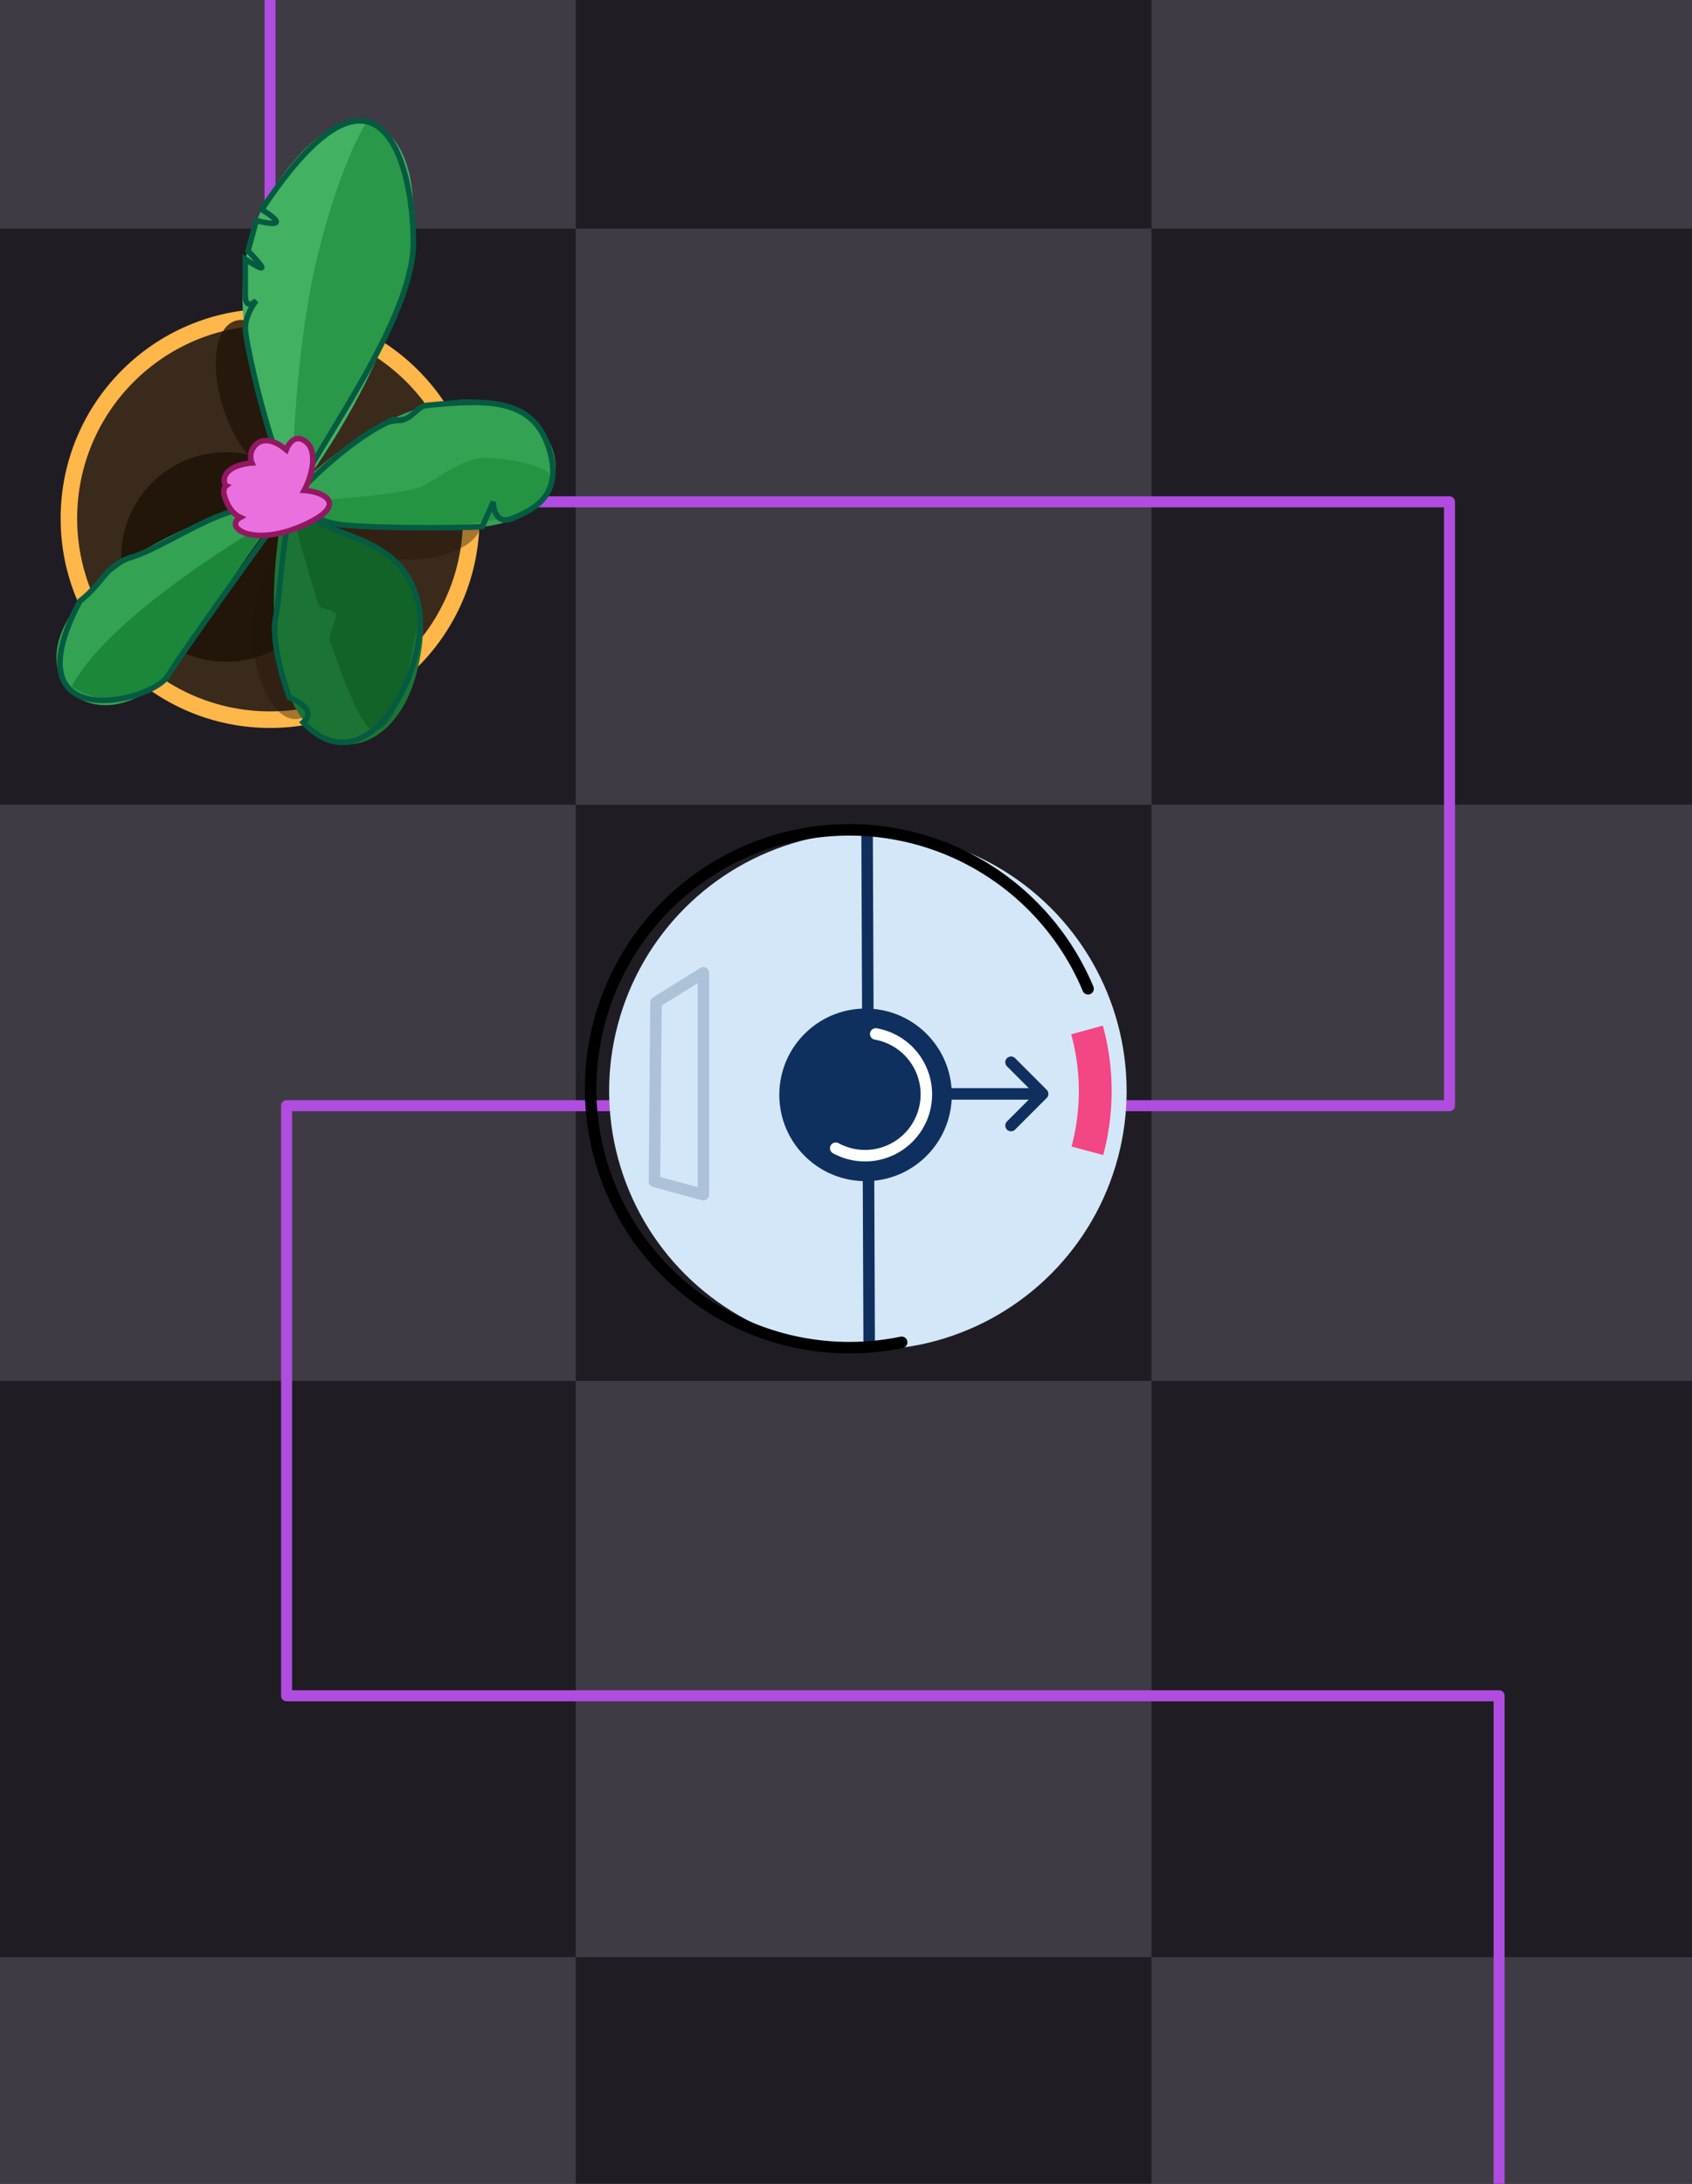 <svg width="307" height="396" viewBox="0 0 307 396" fill="none" xmlns="http://www.w3.org/2000/svg"><rect x="0" y="0" width="307" height="396" fill="#333333" stroke="none"/><g clip-path="url(#clip0_3_6212)"><path fill="#3E3B44" d="M0-63h104.472V41.472H0z"/><path fill="#1F1D23" d="M0 41.472h104.472v104.472H0z"/><path fill="#3E3B44" d="M0 145.943h104.472v104.472H0z"/><path fill="#1F1D23" d="M0 250.416h104.472v104.472H0z"/><path fill="#3E3B44" d="M0 354.888h104.472V459.36H0z"/><path fill="#1F1D23" d="M104.472-63h104.472V41.472H104.472z"/><path fill="#3E3B44" d="M104.472 41.472h104.472v104.472H104.472z"/><path fill="#1F1D23" d="M104.472 145.943h104.472v104.472H104.472z"/><path fill="#3E3B44" d="M104.472 250.416h104.472v104.472H104.472z"/><path fill="#1F1D23" d="M104.472 354.888h104.472V459.36H104.472z"/><path fill="#3E3B44" d="M208.944-63h104.472V41.472H208.944z"/><path fill="#1F1D23" d="M208.944 41.472h104.472v104.472H208.944z"/><path fill="#3E3B44" d="M208.944 145.943h104.472v104.472H208.944z"/><path fill="#1F1D23" d="M208.944 250.416h104.472v104.472H208.944z"/><path fill="#3E3B44" d="M208.944 354.888h104.472V459.36H208.944z"/><path d="M272 451V307.5H52v-107h211V91H49V-23.5" stroke="#B04CDF" stroke-width="2" stroke-linecap="round" stroke-linejoin="round"/><circle cx="49" cy="94" r="36.5" fill="#3A2A1B" stroke="#FFB74A" stroke-width="3"/><circle cx="41" cy="101" r="19" fill="#22150A"/><ellipse opacity=".8" cx="47.194" cy="71.964" rx="7" ry="14.5" transform="rotate(-18.277 47.194 71.964)" fill="#22150A"/><ellipse opacity=".4" cx="52.905" cy="115.914" rx="7" ry="14.5" transform="rotate(-3.633 52.905 115.914)" fill="#22150A"/><ellipse opacity=".4" cx="72.73" cy="94.493" rx="7" ry="14.5" transform="rotate(91.957 72.73 94.493)" fill="#22150A"/><path d="M52.055 92c-5.937-24.772-15.833-44.236 2.474-64.143C72.835 7.951 90.646 41.128 52.055 92z" fill="#43B162"/><path d="M51.416 91.375c14.516 7.425 29.89 9.77 24.039 31.133-5.852 21.364-32.776 17.998-24.039-31.133z" fill="#1C7434"/><path d="M51.518 90.629c42.47-42.887 67.114 3.442 33.758 5.111-26.684 1.336-33.623-2.851-33.758-5.111z" fill="#33A252"/><path d="M77 88c-2.8 1.6-17.167 2.667-24 3 .167.667.7 2.1 1.5 2.5 1 .5 8.5 2 15.5 2.5s18-1.5 22-2 6.5-3.5 8-6.5S91.5 83 88 83s-7.5 3-11 5z" fill="#249443"/><path d="M51.609 89.413C-17 109 16.473 145.931 33.999 117.502c14.022-22.743 19.526-26.883 17.61-28.089z" fill="#33A252"/><path d="M13 124.5c5.6-10.8 26.333-24.5 36-30-6.167 9.5-18.9 28.8-20.5 30-2 1.5-10 4-15.5 0z" fill="#1C863A"/><path d="M74.5 46.502c2-14.5-5-24-7.5-24.5-1.19-.237-7.442 13.714-10.5 29.498C53.135 68.866 53 88.24 53 88.501c6.667-10 19.9-30.399 21.5-41.999z" fill="#299848"/><path d="M53 93c3.5 1 3 2 9 3.5s15.5 8 14 15.5-3.5 20-8 20.5c-1.936.215-5.116-7.369-8.186-16.5-.165-.491.21-1.359.588-2.232L61 111.5c-.373-1.157-2.917-.828-3.28-2A409.182 409.182 0 0153 93z" fill="#116328"/><path d="M53.5 90c6.5 4 2.5 3.998 7.5 4.998 4 .8 21.5.834 26.5.5l2-4.5c0 1.5.7 4.2 3.5 3 3.5-1.5 9.5-3.998 6.5-12.998s-11.5-8.502-22-7.502c-1.66.158-2.179 1.698-4 2.5M53.5 90c.167 1 1.6 3.498 6 5.498 5.5 2.5 14.5 4 16.5 14.5s-9 33.5-21 21c2.4-2-.667-3.833-2.5-4.5-1.167-3.166-3.3-10.5-2.5-14.5 1-5 1-13.997 3.5-21.998zm0 0c-6.666 9.166-20.6 28.498-23 32.498-3 5-29 11-16-13.5 4.5-3.5 4.5-6.5 9.5-8s14.5-8 19.5-8.5M53.5 90c2.869-3.176 10.5-10.502 17-13.502M53.5 90c4-9 21.5-32 21.5-46s-6-38.5-27.5-6c5.2 3.199 1.5 2.665-1 1.998l-1.5 5.5c.833.833 2.5 2.6 2.5 3 0 .4-2-.833-3-1.5v6.5c0 2.4 1.333 1.667 2 1-.667.833-2 3-2 5 0 2.5 4.5 23.003 9 30.502zm17-13.502c1.741-1.137 1.27.261 3-.5m-3 .5l3-.5" stroke="#055B41"/><path d="M41.01 88.112c-.828-1.233-.109-2.93 2.35-3.71a10.51 10.51 0 012.355-.45c-1.03-2.304 1.421-5.948 5.568-2.885.23.17.448.34.654.507.663-1.7 1.964-2.777 3.62-1.432 2.08 1.689 1.106 6.108-.374 8.793 3.528.206 7.924 2.429.657 5.942-9.67 4.676-15.433.773-12.222-1.05-.93-.416-1.77-1.227-2.4-2.582-.813-1.749-.746-2.711-.207-3.133z" fill="#EA70DE" stroke="#931761"/><circle cx="157.47" cy="197.84" r="46.948" transform="rotate(-43.195 157.47 197.84)" fill="#D3E7F8"/><path d="M189.18 198.358h-16.692m16.692 0l-5.738-5.738m5.738 5.738l-5.738 5.738" stroke="#0F2F5F" stroke-width="2.087" stroke-linecap="round"/><path opacity=".2" d="M119.027 181.754l-.285 32.467 8.881 2.404v-40.218l-8.596 5.347z" stroke="#0F2F5F" stroke-width="2.087" stroke-linejoin="round"/><path d="M157.708 244.525l-.379-93.379" stroke="#0F2F5F" stroke-width="2.087"/><path d="M197.419 179.295a46.957 46.957 0 00-41.22-28.769 46.948 46.948 0 107.402 92.881" stroke="#000" stroke-width="2.087" stroke-linecap="round" stroke-linejoin="round"/><circle cx="157.049" cy="198.533" r="15.649" transform="rotate(-43.195 157.049 198.533)" fill="#0F2F5F"/><path d="M151.638 208.209a11.129 11.129 0 0013.305-2.023 11.133 11.133 0 003.088-8.812 11.131 11.131 0 00-4.714-8.06 11.119 11.119 0 00-4.418-1.826" stroke="#fff" stroke-width="2.087" stroke-linecap="round" stroke-linejoin="round"/><path d="M200.171 209.447a44.863 44.863 0 00-.068-23.472l-5.743 1.575a38.903 38.903 0 01.059 20.355l5.752 1.542z" fill="#F34684"/></g><defs><clipPath id="clip0_3_6212"><path fill="#fff" transform="translate(0 -63)" d="M0 0h522.358v522.358H0z"/></clipPath></defs></svg>